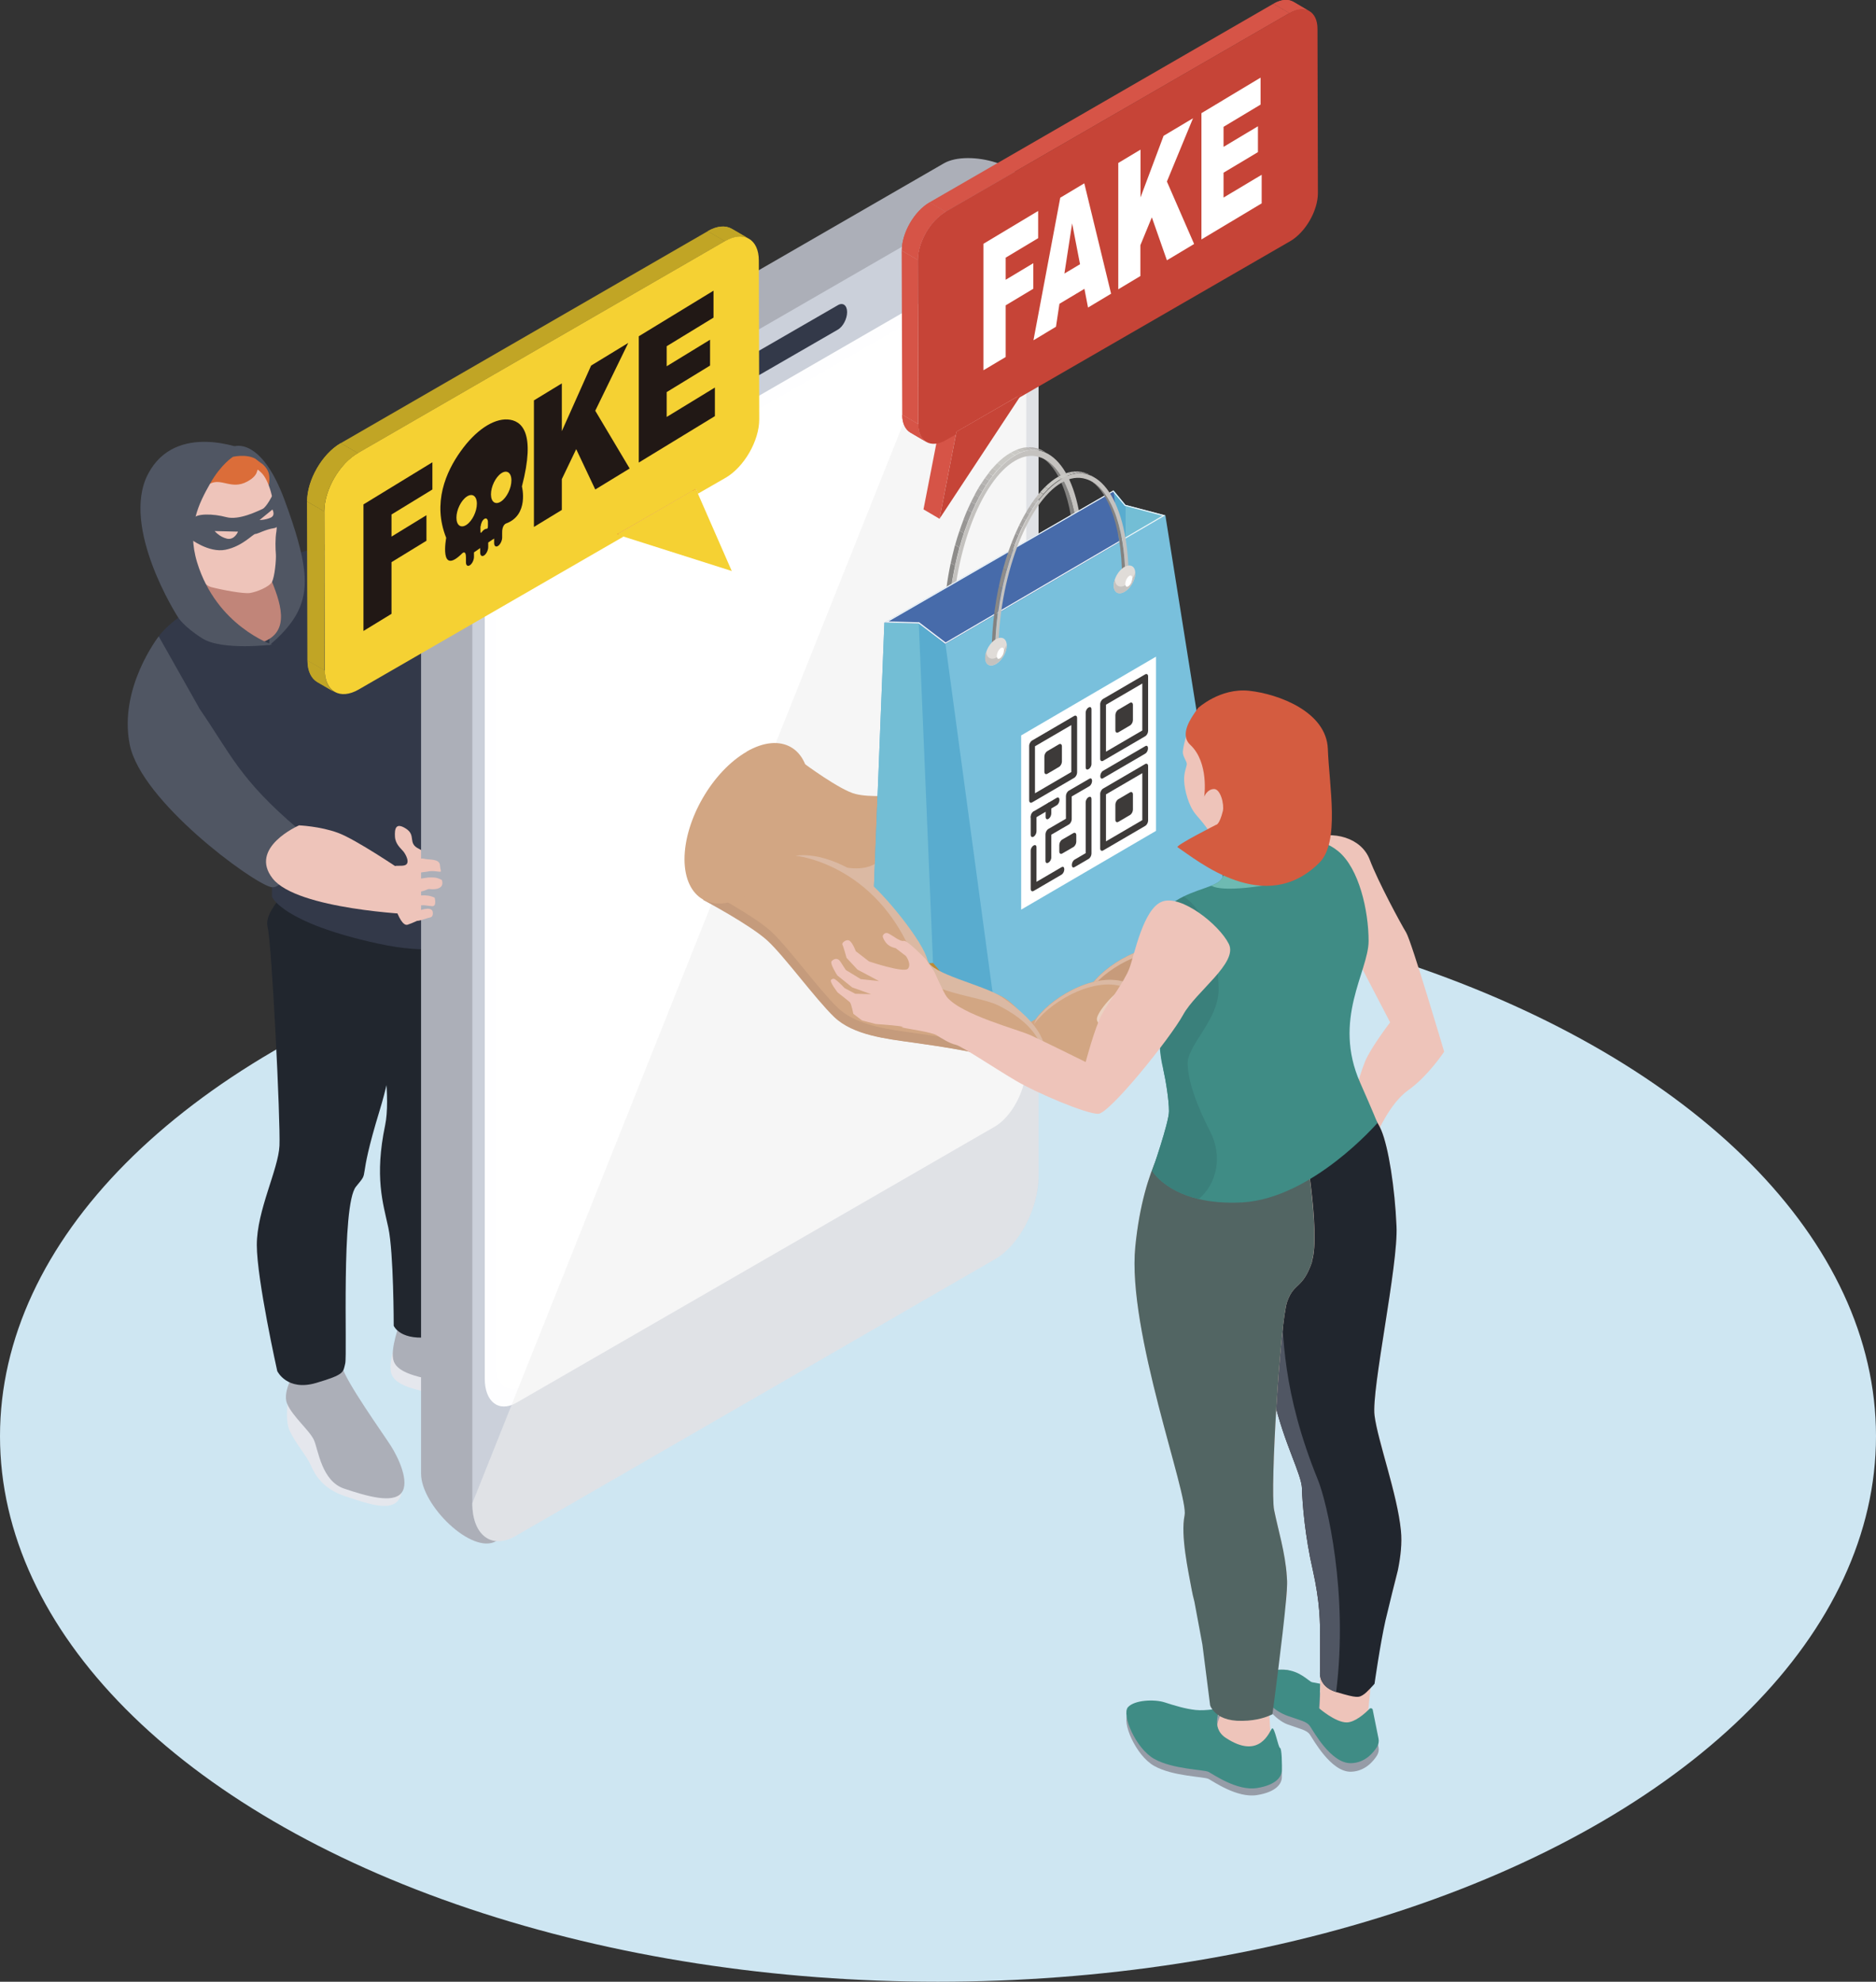 <?xml version="1.0" encoding="UTF-8"?>
<svg xmlns="http://www.w3.org/2000/svg" xmlns:xlink="http://www.w3.org/1999/xlink" viewBox="0 0 135.8 143.44">
  <rect x="0" y="0" width="135.8" height="143.44" fill="#333333" stroke="none"/>
  <defs>
    <style>
      .cls-1 {
        fill: none;
      }

      .cls-2 {
        clip-path: url(#clippath);
      }

      .cls-3 {
        fill: #f0f7fa;
      }

      .cls-4 {
        fill: #f5d133;
      }

      .cls-5 {
        fill: #ebd2c2;
      }

      .cls-6 {
        fill: #eec4ba;
      }

      .cls-7 {
        fill: #fff;
      }

      .cls-8 {
        fill: #fefeff;
      }

      .cls-9 {
        fill: #e5e7ed;
      }

      .cls-10 {
        fill: #989694;
      }

      .cls-11 {
        fill: #969ca7;
      }

      .cls-12 {
        fill: #926d33;
      }

      .cls-13 {
        fill: #9c9a99;
      }

      .cls-14 {
        fill: #92918f;
      }

      .cls-15 {
        fill: #c1bfbb;
      }

      .cls-16 {
        fill: #b6b4b2;
      }

      .cls-17 {
        fill: #bb9072;
      }

      .cls-18 {
        fill: #333949;
      }

      .cls-19 {
        fill: #8e8c8a;
      }

      .cls-20 {
        fill: #cee6f2;
      }

      .cls-21 {
        fill: #b1afad;
      }

      .cls-22 {
        fill: #bd8b34;
      }

      .cls-23 {
        fill: #bbb9b7;
      }

      .cls-24 {
        fill: #a7a5a3;
      }

      .cls-25 {
        fill: #d9632f;
      }

      .cls-26 {
        fill: #c1a525;
      }

      .cls-27 {
        fill: #c18579;
      }

      .cls-28 {
        fill: #aba9a7;
      }

      .cls-29 {
        fill: #c59b7c;
      }

      .cls-30 {
        fill: #cbd0da;
      }

      .cls-31 {
        fill: #cac9c5;
      }

      .cls-32 {
        fill: #dbb9a3;
      }

      .cls-33 {
        fill: #d45c40;
      }

      .cls-34 {
        fill: #d2a683;
      }

      .cls-35 {
        fill: #c79b7b;
      }

      .cls-36 {
        fill: #c64437;
      }

      .cls-37 {
        fill: #c4c2bf;
      }

      .cls-38 {
        fill: #d65447;
      }

      .cls-39 {
        fill: #db6d39;
      }

      .cls-40 {
        fill: #e0dcd8;
      }

      .cls-41 {
        fill: #acafb8;
      }

      .cls-42 {
        fill: #c5c4c0;
      }

      .cls-43 {
        fill: #21262e;
      }

      .cls-44 {
        fill: #211815;
      }

      .cls-45 {
        fill: #3f8c85;
      }

      .cls-46 {
        fill: #a2a09f;
      }

      .cls-47 {
        fill: #6ebab2;
      }

      .cls-48 {
        fill: #888785;
      }

      .cls-49 {
        fill: #59accf;
      }

      .cls-50 {
        fill: #476baa;
      }

      .cls-51 {
        fill: #3a807b;
      }

      .cls-52 {
        fill: #3d3a39;
      }

      .cls-53 {
        fill: #838280;
      }

      .cls-54 {
        fill: #73bed5;
      }

      .cls-55 {
        fill: #505663;
      }

      .cls-56 {
        fill: #79c0dc;
      }

      .cls-57 {
        fill: #526563;
      }

      .cls-57, .cls-58 {
        mix-blend-mode: multiply;
      }

      .cls-59 {
        clip-path: url(#clippath-1);
      }

      .cls-60 {
        clip-path: url(#clippath-4);
      }

      .cls-61 {
        clip-path: url(#clippath-3);
      }

      .cls-62 {
        clip-path: url(#clippath-2);
      }

      .cls-63 {
        clip-path: url(#clippath-7);
      }

      .cls-64 {
        clip-path: url(#clippath-8);
      }

      .cls-65 {
        clip-path: url(#clippath-6);
      }

      .cls-66 {
        clip-path: url(#clippath-5);
      }

      .cls-58 {
        fill: #eeeeef;
        opacity: .57;
      }

      .cls-67 {
        clip-path: url(#clippath-22);
      }

      .cls-68 {
        clip-path: url(#clippath-25);
      }

      .cls-69 {
        clip-path: url(#clippath-19);
      }

      .cls-70 {
        isolation: isolate;
      }
    </style>
    <clipPath id="clippath">
      <path class="cls-1" d="m78.11,40.45l-.32-.19s-.05-.05-.05-.1c0-2.02-.3-3.72-.81-4.98-.41-1.02-.96-1.75-1.59-2.12l.32.19c.63.37,1.18,1.09,1.6,2.12.5,1.26.8,2.96.81,4.97,0,.05.02.09.05.1Z"/>
    </clipPath>
    <clipPath id="clippath-1">
      <path class="cls-1" d="m75.57,32.67l.32.19c-.15-.09-.31-.16-.48-.21-.59-.18-1.24-.1-1.94.3l-.32-.19c.69-.4,1.35-.49,1.94-.31.16.05.32.12.48.21Z"/>
    </clipPath>
    <clipPath id="clippath-2">
      <path class="cls-1" d="m68.67,45.9l-.32-.19s-.05-.05-.05-.1c0-2.06.29-4.15.8-6.04.51-1.89,1.24-3.59,2.12-4.87.59-.86,1.24-1.53,1.93-1.93l.32.19c-.69.4-1.35,1.07-1.93,1.93-.88,1.28-1.61,2.99-2.12,4.88-.51,1.89-.8,3.98-.8,6.04,0,.05.02.08.05.1Z"/>
    </clipPath>
    <clipPath id="clippath-3">
      <path class="cls-1" d="m81.5,42.04l-.24-.14s-.04-.04-.04-.08c0-2.02-.31-3.73-.81-4.99-.41-1.03-.96-1.76-1.6-2.13l.24.14c.64.37,1.19,1.1,1.6,2.13.51,1.26.81,2.97.81,4.99,0,.04.01.06.04.08Z"/>
    </clipPath>
    <clipPath id="clippath-4">
      <path class="cls-1" d="m78.98,34.41l.24.14c-.15-.09-.31-.16-.47-.2-.58-.18-1.23-.09-1.91.3l-.24-.14c.68-.39,1.33-.48,1.91-.3.16.05.32.12.47.21Z"/>
    </clipPath>
    <clipPath id="clippath-5">
      <path class="cls-1" d="m72.06,47.49c-.08-.05-.16-.09-.24-.14-.02-.01-.03-.04-.03-.08,0-2.05.29-4.13.8-6.02.51-1.89,1.24-3.57,2.11-4.85.58-.85,1.23-1.51,1.91-1.9l.24.14c-.68.39-1.33,1.06-1.91,1.9-.87,1.27-1.59,2.96-2.11,4.85-.51,1.88-.8,3.97-.8,6.02,0,.04.01.06.04.08Z"/>
    </clipPath>
    <clipPath id="clippath-6">
      <path class="cls-26" d="m52.97,16.56l1.24.72c-.44-.26-1.06-.22-1.74.17l-1.24-.72c.68-.39,1.29-.43,1.74-.17Z"/>
    </clipPath>
    <clipPath id="clippath-7">
      <path class="cls-26" d="m24.21,50.09l-1.24-.72c-.44-.26-.71-.8-.71-1.56l1.24.72c0,.77.28,1.31.71,1.56Z"/>
    </clipPath>
    <clipPath id="clippath-8">
      <path class="cls-26" d="m23.47,37.01l-1.24-.72c0-1.54,1.09-3.44,2.43-4.21l1.24.72c-1.34.77-2.44,2.67-2.43,4.21Z"/>
    </clipPath>
    <clipPath id="clippath-19">
      <path class="cls-38" d="m94.78.81l-1.16-.68c-.37-.21-.87-.18-1.43.14l1.16.68c.56-.32,1.07-.35,1.43-.14Z"/>
    </clipPath>
    <clipPath id="clippath-22">
      <path class="cls-38" d="m65.9,31.31l1.16.68c-.36-.21-.59-.66-.59-1.29l-1.16-.68c0,.63.23,1.08.59,1.29Z"/>
    </clipPath>
    <clipPath id="clippath-25">
      <path class="cls-38" d="m68.45,15.33l-1.16-.68c-1.11.64-2.01,2.21-2.01,3.48l1.16.68c0-1.27.9-2.84,2.01-3.48Z"/>
    </clipPath>
  </defs>
  <g class="cls-70">
    <g id="_レイヤー_2" data-name="レイヤー 2">
      <g id="_01" data-name="01">
        <g>
          <ellipse class="cls-20" cx="67.9" cy="103.95" rx="67.9" ry="39.49"/>
          <g>
            <g>
              <g>
                <g>
                  <path class="cls-9" d="m28.82,96.59s-.8,2.06-.47,2.89c.47,1.17,2.97,1.17,3.83,1.72.86.55,1.48,1.09,3.43,1.48,1.95.39,1.95.55,2.5.08s.78-1.64-.47-2.73c-1.25-1.09-5.07-3.51-5.46-4.53-.39-1.01-2.73-.23-3.36,1.09Z"/>
                  <path class="cls-41" d="m28.98,95.66s-.8,2.06-.47,2.89c.47,1.17,2.97,1.17,3.83,1.72.86.55,1.41,1.56,3.36,1.95,1.95.39,1.95.55,2.5.08.55-.47.7-1.56-1.33-3.12-1.32-1.01-4.14-3.59-4.53-4.61-.39-1.01-2.73-.23-3.36,1.09Z"/>
                  <path class="cls-9" d="m21.01,100.18s-.47,2.34-.08,3.28c.39.94,1.25,1.87,1.56,2.58.31.7.86,1.72,2.5,2.26,1.64.55,3.2,1.09,3.83.31.62-.78,0-1.95-.55-2.81-.55-.86-3.28-4.68-3.51-5.7-.23-1.01-3.75.08-3.75.08Z"/>
                  <path class="cls-41" d="m21.48,99.09s-1.09,1.56-.7,2.5c.39.94,1.64,1.95,1.95,2.65.31.7.55,2.97,2.19,3.51,1.64.55,3.51,1.09,4.14.31.62-.78-.23-2.58-.78-3.43-.55-.86-3.28-4.68-3.51-5.7-.23-1.01-3.28.16-3.28.16Z"/>
                  <path class="cls-43" d="m21.4,63.88s-2.34,1.95-2.03,3.2c.31,1.25.94,14.13.86,15.85-.08,1.72-1.64,4.68-1.64,7.18,0,2.5,1.48,9.13,1.48,9.13,0,0,.7,1.48,2.81.86,2.11-.62,1.95-.78,2.11-1.41.16-.62-.31-11.48.78-12.8,1.09-1.33,0,.08,1.72-5.54,1.72-5.62,2.11-13.82,1.87-15.07-.23-1.25-7.96-1.41-7.96-1.41Z"/>
                  <path class="cls-43" d="m25.93,67.08s2.73,10.62,1.95,14.36c-.78,3.75-.16,5.62.23,7.42.39,1.8.39,7.1.39,7.1,0,0,.47,1.17,2.89.78,2.42-.39,1.87-3.04,1.8-5-.08-1.95.47-9.6.78-12.02.31-2.42,2.03-5.31,1.48-10.62-.55-5.31-.78-4.68-.78-4.68l-8.74,2.65Z"/>
                </g>
                <g>
                  <path class="cls-6" d="m35.87,34.03s.04-.33-1.27-1.15c-1.31-.82-2.51-1.43-2.74-1.25-.24.17-1.15,1.4-1.37,1.91-.22.52-.71,1.44.33,1.63,1.04.19,1.03.34,1.03.34,0,0-.24.39-.59.43-.35.05-1.19-.21-1.6.04-.41.24-.75.45-.55.72.19.27.78.26,1.38.2.6-.06,1.46.13,1.84.19.38.05,2.46-.45,2.87-1.21.41-.76.68-1.84.68-1.84Z"/>
                  <path class="cls-43" d="m22.85,39.74s2.93-1.64,4.8-1.29c1.87.35,4.8,1.17,5.97.94,1.17-.23,3.98-1.05,5.62.12,1.64,1.17,1.17,2.11.23,3.51-.94,1.41-3.51,1.52-6.32,1.87-2.81.35-3.75.59-3.75.59,0,0-3.28,2.93-4.8,1.52-1.52-1.41-1.99-5.97-1.76-7.26Z"/>
                  <path class="cls-6" d="m34.21,33.3s6.09,5.39,6.44,7.49c.35,2.11-.94,3.16-2.11,3.04-1.17-.12-3.86-4.22-5.15-5.74-1.29-1.52-1.29-2.58-1.29-2.58,0,0,1.41-2.34,2.11-2.22Z"/>
                  <path class="cls-18" d="m18.99,41.26s2.46-1.41,3.86-1.52c1.41-.12,5.27,2.69,6.32,4.45,1.05,1.76,4.92,10.07,5.86,14.75.94,4.68.47,7.61.47,7.61,0,0-1.05,3.28-8.08,1.76-7.03-1.52-7.73-3.4-7.73-3.4v-4.68s-2.69-2.58-5.04-5.5c-2.34-2.93-4.68-6.56-3.16-8.67,1.52-2.11,7.49-4.8,7.49-4.8Z"/>
                </g>
                <path class="cls-55" d="m14.42,51.25l-2.93-5.19s-2.92,3.73-2.1,7.83c.82,4.1,8.8,9.95,10.2,10.31,1.41.35,1.98-4.21,1.98-4.21-4.26-3.62-4.86-5.41-7.16-8.74Z"/>
                <path class="cls-55" d="m16.95,32.31s1.93-.74,3.64,3.86c1.71,4.61,1.71,6.32,1.11,7.8-.59,1.49-2.23,2.75-2.23,2.75,0,0,.45-4.46-.45-6.39-.89-1.93-2.3-4.61-2.3-4.61l.22-3.42Z"/>
                <path class="cls-27" d="m17.61,38.6s.03,1.29.59,1.76c.56.47.65-.33,1.35,1.4.7,1.73,1.61,3.99-.62,4.75-2.22.76-3.6-1.02-4.54-2.17-.94-1.14-1.29-3.84-1.29-3.84l4.51-1.9Z"/>
                <g>
                  <path class="cls-39" d="m15.3,40.68s-.45,1.37-2.34.47c-1.89-.9-3.69-5.58-.9-7.71,2.79-2.13,4.96-1.23,6.05-.49,1.09.74,1.66,1.02,1.27,2.51-.39,1.49-4.08,5.22-4.08,5.22Z"/>
                  <path class="cls-6" d="m12.78,38.43c.14-.04-1.07-.81-1.09-.2-.02.6.27,1.5.93,2.02.66.52,1.04.36,1.04.36,0,0,.89,1.68,1.61,1.88.72.19,2.36.51,2.84.43s1.36-.43,1.57-.79c.21-.37.32-1.64.29-2.02-.03-.38-.06-1.09.04-1.66.1-.58-.21-.68-.18-1.39.04-.71-.35-2.32-.92-2.85-.57-.53.12.04-1.02.65-1.14.61-1.85-.28-2.68.15-.84.42-1.28,1.11-1.11,2.27.16,1.16-.15,2.11-.51,2.16-.37.05-.8-1-.8-1Z"/>
                </g>
                <path class="cls-55" d="m16.87,33.06s-.87.54-1.66,1.94c-.79,1.4-1.72,3.16-.94,5.71,1.41,4.61,5.43,5.95,5.43,5.95,0,0-3.64.45-5.05-.45-1.41-.89-1.78-1.56-1.78-1.56,0,0-4.16-6.47-2.16-10.33,2.01-3.86,6.99-1.78,6.99-1.78l1.26,1.04s-.52-.82-2.08-.52Z"/>
                <g>
                  <path class="cls-6" d="m21.63,59.74s1.53.06,2.83.54c1.3.47,4.61,2.72,4.61,2.72l.83,3.19s-8.39-.35-10.16-2.6c-1.77-2.24,1.89-3.84,1.89-3.84Z"/>
                  <path class="cls-6" d="m31.59,63.29s-.4-1.45-1.26-1.85c-.85-.4-.18-.97-.94-1.46-.76-.49-.83.03-.8.58.03.55.45.87.61,1.07.16.19.56.9.06,1.01-.49.11-.98-.23-1.06.74-.08.96.66,3.77,1.31,3.55.64-.22,2.36-.93,2.32-2.16-.05-1.23-.25-1.47-.25-1.47Z"/>
                </g>
              </g>
              <g>
                <g>
                  <g>
                    <path class="cls-41" d="m30.48,37.85v68.81c0,2.31,3.7,5.89,5.43,4.89l32.43-22.57c1.73-1,3.13-3.68,3.13-5.98l3.08-68.81c0-2.31-4.49-3.37-6.22-2.37l-34.73,20.05c-1.73,1-3.13,3.68-3.13,5.99Z"/>
                    <path class="cls-30" d="m34.19,39.99v68.81c0,2.31,1.4,3.37,3.13,2.37l34.73-20.05c1.73-1,3.13-3.68,3.13-5.98V16.33c0-2.31-1.4-3.37-3.13-2.37l-34.73,20.05c-1.73,1-3.13,3.68-3.13,5.99Z"/>
                    <path class="cls-8" d="m74.29,77.15V20.54c0-1.69-1.03-2.47-2.3-1.74l-34.6,19.98c-1.27.73-2.3,2.7-2.3,4.4v56.61c0,1.69,1.03,2.47,2.3,1.74l34.6-19.97c1.27-.73,2.3-2.7,2.3-4.4Z"/>
                    <path class="cls-7" d="m36.59,100.41c.35.2.78.17,1.21-.08l34.6-19.97c.17-.1.48-.31.69-.67.18-.31.39-.91.39-1.6V21.49c0-.75-.25-1.33-.69-1.58-.35-.2-.78-.17-1.21.08l-34.6,19.97c-.17.1-.48.31-.69.67-.18.31-.39.91-.39,1.6v56.61c0,.75.25,1.33.69,1.58Z"/>
                  </g>
                  <path class="cls-58" d="m34.19,108.81c0,2.31,1.4,3.37,3.13,2.37l34.73-20.05c1.73-1,3.13-3.68,3.13-5.98V16.33c0-2.31-1.4-3.37-3.13-2.37l-37.86,94.85Z"/>
                  <path class="cls-18" d="m54.9,27.18l5.75-3.32c.37-.21.67-.78.67-1.27s-.3-.72-.67-.5l-5.75,3.32c-.37.21-.67.78-.67,1.27,0,.49.3.72.67.5Z"/>
                  <g>
                    <path class="cls-47" d="m42.51,33.17c0,.68.48.95,1.07.61.59-.34,1.07-1.17,1.07-1.85,0-.68-.48-.95-1.07-.61-.59.34-1.07,1.17-1.07,1.85Z"/>
                    <path class="cls-18" d="m42.48,34.45c-.42-.24-.65-.71-.65-1.28,0-.93.61-1.97,1.41-2.44.5-.29,1.03-.32,1.44-.08.42.24.65.71.65,1.28,0,.93-.61,1.97-1.41,2.44-.27.16-.56.24-.82.24-.22,0-.43-.05-.62-.16Zm1.44-2.53c-.38.22-.73.82-.68,1.28.38-.22.73-.82.73-1.3-.01,0-.03.01-.05.02Z"/>
                  </g>
                </g>
                <g>
                  <g>
                    <path class="cls-34" d="m53.55,61.5s8.83,10.44,16.51,12.68c1.35.39,5.97,3.74,8.89,2.61-2.31-1.26-1.74-3.17-3.13-5.11-.53-.75-1.04-1.52-1.51-2.32-.81-.83-1.56-1.72-2.18-2.69-1.47-2.3-2.59-5.02-2.87-7.77-1.11-.47-2.55-1.15-3.49-1.23-1.39-.13-2.74.07-3.84-.2-1.1-.26-3.74-2.22-3.74-2.22l-4.64,6.25Z"/>
                    <path class="cls-32" d="m64.7,58.42s.99,6.67-5.7,3.65c-.07-.03,1.64.6,2.92,1.42.96.61,1.53,1.49,1.53,1.49,1.47-2.35,1.99-4.63,1.25-6.55Z"/>
                    <g>
                      <g class="cls-70">
                        <g class="cls-70">
                          <g class="cls-2">
                            <g class="cls-70">
                              <path class="cls-53" d="m78.11,40.45l-.32-.19s-.05-.05-.05-.1c0-2.02-.3-3.72-.81-4.98-.41-1.02-.96-1.75-1.59-2.12l.32.19c.63.37,1.18,1.09,1.6,2.12.5,1.26.8,2.96.81,4.97,0,.05.02.09.05.1h0Z"/>
                            </g>
                          </g>
                        </g>
                        <g class="cls-70">
                          <g class="cls-59">
                            <g class="cls-70">
                              <path class="cls-31" d="m73.48,32.96l-.32-.19c.13-.08.27-.14.4-.2l.32.19c-.13.05-.27.12-.4.2h0Z"/>
                              <path class="cls-42" d="m73.88,32.76l-.32-.19c.11-.05.22-.09.34-.12l.32.19c-.11.03-.23.07-.34.12h0Z"/>
                              <path class="cls-15" d="m74.21,32.64l-.32-.19c.09-.02.18-.04.27-.06l.32.19c-.09.01-.18.03-.27.06h0Z"/>
                              <path class="cls-23" d="m74.48,32.59l-.32-.19c.08-.01.16-.02.24-.02l.32.19c-.08,0-.16.01-.24.02h0Z"/>
                              <path class="cls-16" d="m74.72,32.56l-.32-.19c.08,0,.15,0,.23,0l.32.19c-.07,0-.15,0-.22,0h0Z"/>
                              <path class="cls-21" d="m74.95,32.56l-.32-.19c.07,0,.15.01.22.03l.32.19c-.07-.01-.15-.02-.22-.03h0Z"/>
                              <path class="cls-28" d="m75.17,32.59l-.32-.19c.07.01.15.03.22.05l.32.19c-.07-.02-.15-.04-.22-.05h0Z"/>
                              <path class="cls-24" d="m75.39,32.64l-.32-.19s.02,0,.03,0c.07.02.14.05.21.07l.32.19c-.07-.03-.14-.05-.21-.08,0,0-.02,0-.02,0h0Z"/>
                              <path class="cls-46" d="m75.62,32.73l-.32-.19c.08.03.16.07.24.12l.32.19c-.08-.04-.16-.08-.24-.12h0Z"/>
                              <path class="cls-13" d="m75.87,32.84l-.32-.19s.02,0,.03.02l.32.19s-.02-.01-.03-.02h0Z"/>
                            </g>
                          </g>
                        </g>
                        <g class="cls-70">
                          <g class="cls-62">
                            <g class="cls-70">
                              <path class="cls-53" d="m68.67,45.9l-.32-.19s-.05-.05-.05-.1c0-.99.06-1.99.19-2.97l.32.19c-.13.98-.19,1.98-.19,2.97,0,.05.02.08.05.1h0Z"/>
                              <path class="cls-48" d="m68.82,42.83l-.32-.19c.08-.64.19-1.27.32-1.89l.32.19c-.13.62-.24,1.25-.32,1.89h0Z"/>
                              <path class="cls-19" d="m69.14,40.94l-.32-.19c.09-.4.18-.79.28-1.18.01-.04.02-.08.03-.13l.32.19s-.02.08-.03.13c-.1.38-.2.78-.28,1.18h0Z"/>
                              <path class="cls-14" d="m69.46,39.63l-.32-.19c.1-.35.2-.7.32-1.03l.32.19c-.11.34-.22.68-.32,1.03h0Z"/>
                              <path class="cls-10" d="m69.78,38.6l-.32-.19c.1-.28.19-.56.3-.83l.32.19c-.1.27-.2.54-.3.83h0Z"/>
                              <path class="cls-13" d="m70.07,37.78l-.32-.19c.09-.23.18-.46.28-.69l.32.19c-.1.22-.19.45-.28.69h0Z"/>
                              <path class="cls-46" d="m70.35,37.09l-.32-.19c.09-.2.18-.39.27-.58l.32.19c-.09.19-.18.38-.26.58h0Z"/>
                              <path class="cls-24" d="m70.62,36.51l-.32-.19c.08-.17.17-.34.26-.5l.32.19c-.09.16-.17.33-.26.5h0Z"/>
                              <path class="cls-28" d="m70.87,36.01l-.32-.19c.08-.15.16-.3.25-.45l.32.19c-.08.14-.17.29-.25.45h0Z"/>
                              <path class="cls-21" d="m71.12,35.56l-.32-.19c.08-.14.16-.27.25-.4l.32.19c-.08.13-.16.27-.25.4h0Z"/>
                              <path class="cls-16" d="m71.37,35.16l-.32-.19c.06-.09.12-.18.18-.27.02-.03.05-.07.07-.1l.32.19s-.05.07-.07.1c-.06.09-.12.18-.18.27h0Z"/>
                              <path class="cls-23" d="m71.62,34.79l-.32-.19c.09-.12.17-.24.26-.35l.32.19c-.09.11-.18.23-.26.35h0Z"/>
                              <path class="cls-15" d="m71.87,34.43l-.32-.19c.09-.12.19-.24.28-.35l.32.19c-.1.11-.19.23-.28.35h0Z"/>
                              <path class="cls-42" d="m72.16,34.09l-.32-.19c.12-.13.23-.26.35-.38l.32.19c-.12.12-.24.24-.35.38h0Z"/>
                              <path class="cls-31" d="m72.51,33.71l-.32-.19c.31-.31.63-.56.97-.75l.32.19c-.33.19-.66.45-.97.75h0Z"/>
                            </g>
                          </g>
                        </g>
                        <path class="cls-37" d="m73.48,32.96c.69-.4,1.35-.48,1.94-.3.59.18,1.11.62,1.55,1.27.87,1.31,1.41,3.49,1.42,6.24,0,.1-.07.23-.16.28-.09.05-.16,0-.16-.09,0-2.02-.3-3.72-.81-4.97-.51-1.26-1.22-2.07-2.04-2.31-.54-.17-1.13-.09-1.74.27-.61.35-1.2.95-1.74,1.74-.54.79-1.04,1.78-1.45,2.89-.83,2.23-1.35,4.96-1.34,7.65,0,.1-.07.23-.16.28-.09.05-.16,0-.16-.09,0-2.06.29-4.15.8-6.04.51-1.89,1.24-3.59,2.12-4.88.58-.86,1.24-1.53,1.93-1.93Z"/>
                      </g>
                      <polygon class="cls-50" points="72.24 49.94 66.08 46.29 64.02 45.07 80.61 35.5 81.48 36.55 84.36 37.31 72.24 49.94"/>
                      <polygon class="cls-22" points="72.24 75.2 67.21 71.1 62.96 69.81 79.54 60.24 84.08 62.79 72.24 75.2"/>
                      <polygon class="cls-49" points="72.32 75.3 67.54 69.7 63.04 69.9 64.02 45.07 66.51 45.14 70.84 48.48 72.32 75.3"/>
                      <polygon class="cls-54" points="67.54 69.7 66.51 45.14 64.02 45.07 63.04 69.9 67.54 69.7"/>
                      <polygon class="cls-54" points="81.48 36.55 81.48 45.36 84.36 37.31 81.48 36.55"/>
                      <polygon class="cls-49" points="81.48 36.55 81.48 43.54 80.61 35.5 81.48 36.55"/>
                      <polygon class="cls-56" points="84.36 37.31 88.89 65.72 72.32 75.3 68.44 46.61 84.36 37.31"/>
                      <path class="cls-12" d="m72.09,46.53c.33-.19.61-.03.61.35,0,.39-.27.86-.61,1.05-.34.2-.61.04-.61-.35,0-.38.27-.85.61-1.05Z"/>
                      <path class="cls-12" d="m81.36,41.21c.33-.19.61-.03.61.35s-.27.86-.6,1.05c-.34.19-.61.04-.61-.35,0-.38.27-.85.61-1.05Z"/>
                      <path class="cls-3" d="m80.58,35.6l.83,1,.02.02h.03s2.69.71,2.69.71l-15.7,9.17-1.89-1.44-.02-.02h-.03s-2.19-.06-2.19-.06l16.26-9.39h0Zm.02-.11l-16.58,9.57,2.48.07,1.93,1.47,15.92-9.3-2.89-.76-.87-1.05h0Z"/>
                      <g class="cls-70">
                        <g class="cls-70">
                          <g class="cls-61">
                            <g class="cls-70">
                              <path class="cls-53" d="m81.5,42.04l-.24-.14s-.04-.04-.04-.08c0-2.02-.31-3.73-.81-4.99-.41-1.03-.96-1.76-1.6-2.13l.24.14c.64.37,1.19,1.1,1.6,2.13.51,1.26.81,2.97.81,4.99,0,.04.01.06.04.08h0Z"/>
                            </g>
                          </g>
                        </g>
                        <g class="cls-70">
                          <g class="cls-60">
                            <g class="cls-70">
                              <path class="cls-31" d="m76.84,34.65l-.24-.14c.13-.08.26-.14.39-.19l.24.14c-.13.05-.26.12-.39.19h0Z"/>
                              <path class="cls-42" d="m77.23,34.45l-.24-.14c.11-.05.22-.08.33-.11l.24.14c-.11.03-.22.07-.33.11h0Z"/>
                              <path class="cls-15" d="m77.56,34.34l-.24-.14c.09-.02.18-.04.27-.06l.24.14c-.09.01-.18.03-.27.06h0Z"/>
                              <path class="cls-23" d="m77.83,34.28l-.24-.14c.08-.01.16-.02.24-.02l.24.14c-.08,0-.16.01-.24.02h0Z"/>
                              <path class="cls-16" d="m78.06,34.26l-.24-.14c.08,0,.15,0,.23,0l.24.14c-.07,0-.15,0-.22,0h0Z"/>
                              <path class="cls-21" d="m78.29,34.26l-.24-.14c.07,0,.14.01.22.03l.24.14c-.07-.01-.14-.02-.22-.03h0Z"/>
                              <path class="cls-28" d="m78.51,34.29l-.24-.14c.07.01.14.03.21.05l.24.14c-.07-.02-.14-.04-.21-.05h0Z"/>
                              <path class="cls-24" d="m78.72,34.33l-.24-.14s.02,0,.03,0c.07.02.14.05.2.07l.24.14c-.06-.03-.13-.05-.2-.07,0,0-.02,0-.03,0h0Z"/>
                              <path class="cls-46" d="m78.95,34.41l-.24-.14c.08.03.16.07.24.12l.24.14c-.08-.04-.16-.08-.24-.12h0Z"/>
                              <path class="cls-13" d="m79.19,34.53l-.24-.14s.02,0,.03.02l.24.14s-.02-.01-.03-.02h0Z"/>
                            </g>
                          </g>
                        </g>
                        <g class="cls-70">
                          <g class="cls-66">
                            <g class="cls-70">
                              <path class="cls-53" d="m72.06,47.49l-.24-.14s-.03-.04-.03-.08c0-.99.06-1.98.19-2.96l.24.14c-.13.98-.19,1.97-.19,2.96,0,.04.01.06.04.08h0Z"/>
                              <path class="cls-48" d="m72.21,44.45l-.24-.14c.08-.64.19-1.27.32-1.88l.24.14c-.13.61-.24,1.24-.32,1.88h0Z"/>
                              <path class="cls-19" d="m72.54,42.57l-.24-.14c.09-.4.18-.79.29-1.18.01-.04.02-.08.03-.12l.24.14s-.02.08-.03.13c-.1.39-.2.78-.29,1.18h0Z"/>
                              <path class="cls-14" d="m72.86,41.27l-.24-.14c.1-.35.2-.69.32-1.03l.23.14c-.11.33-.22.68-.31,1.03h0Z"/>
                              <path class="cls-10" d="m73.17,40.24l-.23-.14c.09-.28.19-.55.29-.82l.24.14c-.1.27-.2.54-.29.82h0Z"/>
                              <path class="cls-13" d="m73.46,39.42l-.24-.14c.09-.23.18-.46.28-.68l.24.14c-.1.22-.19.45-.28.68h0Z"/>
                              <path class="cls-46" d="m73.74,38.74l-.24-.14c.09-.2.17-.39.26-.58l.24.14c-.09.19-.18.38-.26.58h0Z"/>
                              <path class="cls-24" d="m74.01,38.16l-.24-.14c.08-.17.17-.34.25-.5l.24.14c-.09.16-.17.33-.25.5h0Z"/>
                              <path class="cls-28" d="m74.26,37.66l-.24-.14c.08-.15.16-.3.25-.44l.24.14c-.08.14-.16.29-.25.44h0Z"/>
                              <path class="cls-21" d="m74.51,37.22l-.24-.14c.08-.14.16-.27.24-.4l.24.14c-.08.13-.16.26-.25.4h0Z"/>
                              <path class="cls-16" d="m74.75,36.82l-.24-.14c.06-.09.12-.18.18-.27.02-.03.04-.06.06-.1l.24.14s-.04.06-.07.1c-.06.09-.12.18-.18.27h0Z"/>
                              <path class="cls-23" d="m74.99,36.45l-.24-.14c.08-.12.17-.24.26-.35l.24.14c-.09.11-.17.23-.26.35h0Z"/>
                              <path class="cls-15" d="m75.25,36.11l-.24-.14c.09-.12.19-.23.28-.34l.24.14c-.09.11-.19.23-.28.34h0Z"/>
                              <path class="cls-42" d="m75.53,35.76l-.24-.14c.11-.13.23-.26.35-.37l.24.14c-.12.12-.23.24-.35.37h0Z"/>
                              <path class="cls-31" d="m75.88,35.39l-.24-.14c.31-.3.63-.56.95-.74l.24.14c-.33.19-.65.44-.96.74h0Z"/>
                            </g>
                          </g>
                        </g>
                        <path class="cls-37" d="m76.84,34.65c.68-.39,1.33-.48,1.91-.3.58.18,1.1.61,1.54,1.27.87,1.31,1.41,3.48,1.41,6.22,0,.08-.05.17-.12.21-.07.04-.12,0-.12-.07,0-2.02-.3-3.73-.81-4.99-.51-1.26-1.22-2.08-2.05-2.32-.55-.17-1.14-.09-1.76.27-.62.36-1.21.96-1.76,1.77-.54.8-1.04,1.79-1.46,2.91-.83,2.24-1.36,4.98-1.35,7.68,0,.08-.05.17-.12.21-.07.04-.12,0-.12-.07,0-2.05.29-4.13.8-6.02.51-1.89,1.24-3.58,2.11-4.85.58-.85,1.23-1.51,1.91-1.9Z"/>
                      </g>
                      <g>
                        <path class="cls-40" d="m72.09,46.27c.43-.25.78-.05.79.44,0,.5-.35,1.1-.78,1.35-.43.25-.78.05-.78-.45,0-.5.34-1.1.78-1.35Z"/>
                        <path class="cls-37" d="m72.17,47.57c-.42.24-.75.06-.78-.4-.05.15-.08.3-.08.44,0,.5.35.7.78.45.43-.25.78-.85.78-1.35,0-.02,0-.03,0-.05-.13.37-.39.73-.7.91Z"/>
                        <path class="cls-7" d="m72.61,47.36c-.1.22-.26.36-.37.32-.1-.05-.11-.26-.02-.48.1-.22.26-.36.37-.32.1.05.11.26.02.48Z"/>
                      </g>
                      <g>
                        <path class="cls-40" d="m81.4,41.04c.43-.25.78-.05.78.44,0,.5-.35,1.1-.78,1.35-.43.25-.78.05-.78-.45,0-.5.35-1.1.78-1.35Z"/>
                        <path class="cls-37" d="m81.48,42.35c-.41.24-.75.06-.78-.4-.05.15-.08.3-.08.44,0,.5.35.7.78.45.43-.25.78-.85.78-1.35,0-.02,0-.03,0-.05-.13.37-.39.73-.7.91Z"/>
                        <path class="cls-7" d="m81.91,42.14c-.1.22-.26.36-.37.32-.1-.05-.11-.26-.02-.48.1-.22.26-.36.36-.32.11.05.11.26.02.48Z"/>
                      </g>
                    </g>
                    <g>
                      <path class="cls-17" d="m89.54,66.98c-2.07-1.54-5.5.42-6.86,2.1-.3.37-.78.82-.18,1.89.34.62-1.79,1.79-1.38,2.02,1.01.56,3.73,0,4.48-.13.63-.11,1.35-1.45,1.75-1.96.51-.66,1.27-1.25,1.77-1.94.52-.71,1.2-1.42.43-2Z"/>
                      <path class="cls-32" d="m82.72,69.33c1.36-1.68,4.8-3.64,6.87-2.1.16.12.25.24.3.37,0-.22-.09-.43-.34-.62-2.07-1.54-5.5.42-6.86,2.1-.24.29-.59.64-.42,1.31-.03-.51.26-.8.46-1.06Z"/>
                      <path class="cls-5" d="m88.09,69.98s-1.41-.11-1.3-.76c.11-.65,1.58-2.4,2.09-2.31.76.13,1.2.4,1.13.85-.06.45-1.31,2.03-1.92,2.22Z"/>
                    </g>
                    <g>
                      <path class="cls-35" d="m86.29,69.13c-1.99-1.64-5.52.14-6.97,1.75-.31.35-.82.78-.27,1.88.31.64-1.88,1.7-1.48,1.95.98.61,3.72.19,4.48.1.64-.08,1.42-1.37,1.85-1.86.54-.63,1.33-1.19,1.86-1.84.55-.68,1.27-1.36.53-1.97Z"/>
                      <path class="cls-32" d="m79.24,71.25c1.45-1.61,4.97-3.39,6.96-1.75.23.19.32.39.32.59.16-.33.15-.65-.22-.96-1.99-1.64-5.52.14-6.96,1.75-.2.22-.47.48-.51.91.11-.23.28-.39.41-.55Z"/>
                      <path class="cls-5" d="m84.68,72.05s-1.4-.18-1.26-.82c.14-.65,1.7-2.32,2.2-2.21.76.17,1.18.46,1.09.91-.08.45-1.41,1.96-2.03,2.12Z"/>
                    </g>
                    <g>
                      <path class="cls-34" d="m82.26,71.56c-2-1.63-5.52.18-6.95,1.79-.31.35-.81.78-.26,1.88.32.63.02,1.18.42,1.43.98.61,2.73.18,2.96.24.62.17,1.04-1.02,1.46-1.52.54-.63,1.33-1.19,1.86-1.85.55-.69,1.26-1.37.52-1.97Z"/>
                      <path class="cls-32" d="m75.22,73.69c1.44-1.62,4.95-3.42,6.95-1.79.28.22.35.46.31.7.19-.36.22-.71-.18-1.04-2-1.63-5.52.18-6.95,1.79-.18.2-.42.43-.49.79.1-.18.25-.32.36-.45Z"/>
                      <path class="cls-5" d="m80.67,74.49s-1.4-.17-1.26-.81c.14-.65,1.69-2.33,2.19-2.22.76.17,1.18.45,1.1.9-.09.45-1.41,1.97-2.02,2.13Z"/>
                    </g>
                    <g>
                      <path class="cls-34" d="m50.99,65.14s3.42,1.81,4.65,2.96c1.24,1.15,3.44,4.19,4.81,5.51,1.37,1.32,3.76,1.58,5.69,1.85,1.93.27,5.65.81,6.85,1.45,1.87.99,2.09.65,2.38.11.68-1.3-1.53-4.28-2.94-4.94-1.41-.66-4.79-1.52-5.17-2.31-.38-.79-1.42-3.91-6.19-6.55-4.77-2.64-7.34-2.63-7.34-2.63,0,0-2.58,3.5-2.75,4.55Z"/>
                      <path class="cls-29" d="m75.3,77.01c.07-.13.11-.27.12-.43-.26.39-.66.5-2.24-.34-1.2-.64-4.92-1.18-6.85-1.45-1.93-.27-4.32-.53-5.69-1.85-1.37-1.32-3.57-4.36-4.81-5.51-1.24-1.15-4.66-2.96-4.66-2.96,0,0,0-.01,0-.02-.14.28-.23.51-.26.69,0,0,3.42,1.81,4.66,2.96,1.24,1.15,3.44,4.19,4.81,5.51,1.37,1.32,3.76,1.58,5.69,1.85,1.93.27,5.65.81,6.85,1.45,1.87.99,2.09.65,2.38.11Z"/>
                      <path class="cls-32" d="m66.46,70.26c.53,1.6,4.43,1.82,5.82,2.52,3.82,1.93,3.18,4.14,3.18,4.14.53-1.09,0-2.75-2.97-4.77-1.28-.87-5.14-1.64-5.36-2.67-.27-1.26-3.11-4.81-4.49-5.84-2.92-2.16-5.04-1.7-5.04-1.7,0,0,6.32.6,8.87,8.32Z"/>
                      <path class="cls-5" d="m72.46,76.73s2.09.93,2.2.89c.76-.23.89-1.1.36-1.53-.05-.04-1.9-1.11-2.08-.97-.42.33-.55.94-.49,1.61Z"/>
                    </g>
                  </g>
                  <path class="cls-34" d="m54.05,54.4c2.5-1.44,4.52-.28,4.53,2.58,0,2.87-2,6.36-4.5,7.8-2.49,1.44-4.52.28-4.53-2.58,0-2.86,2.01-6.35,4.5-7.79Z"/>
                </g>
                <polygon class="cls-7" points="83.68 47.53 73.92 53.23 73.92 65.84 83.68 60.14 83.68 47.53"/>
                <g>
                  <path class="cls-52" d="m79.85,57.08l3.05-1.78c.11-.06.21,0,.21.15v3.94c0,.15-.09.32-.21.39l-3.05,1.78c-.11.06-.21,0-.21-.15v-3.94c0-.35.42-.59.42-.24v3.94s-.21-.15-.21-.15l3.05-1.78-.21.39v-3.94s.21.15.21.15l-3.05,1.78c-.27.16-.27-.38,0-.54Z"/>
                  <path class="cls-52" d="m80.95,58.12l.85-.5v1.1s-.85.5-.85.5c0-.45,0-.9,0-1.1Z"/>
                  <path class="cls-52" d="m80.95,57.85l.85-.5c.11-.06.21,0,.21.15v1.1c0,.15-.09.32-.21.39l-.85.5c-.11.06-.21,0-.21-.15v-1.1c0-.15.09-.32.21-.39.11-.07.21,0,.21.15v1.1l-.21-.15.85-.5-.21.39v-1.1l.21.15-.85.5c-.11.07-.21,0-.21-.15s.09-.32.21-.39h0Z"/>
                  <path class="cls-52" d="m79.85,50.59l3.05-1.78c.11-.06.21,0,.21.15v3.94c0,.15-.09.32-.21.39l-3.05,1.78c-.11.06-.21,0-.21-.15v-3.94c0-.35.42-.59.42-.24,0,1.31,0,2.63,0,3.94l-.21-.15,3.05-1.78-.21.39v-3.94s.21.15.21.15l-3.05,1.78c-.27.16-.27-.38,0-.54Z"/>
                  <path class="cls-52" d="m79.01,51.35v3.94c0,.35-.42.59-.42.24v-3.94c0-.35.42-.59.42-.24Z"/>
                  <path class="cls-52" d="m79.85,55.79l3.05-1.78c.27-.16.27.38,0,.54l-3.05,1.78c-.27.16-.27-.38,0-.54Z"/>
                  <path class="cls-52" d="m74.82,58.73l1.67-.98c.27-.16.27.38,0,.54l-1.67.98c-.27.16-.27-.38,0-.54Z"/>
                  <path class="cls-52" d="m78.85,56.91l-1.48.86.21-.39v1.91c0,.15-.09.32-.21.39l-1.48.86.21-.39v1.91c0,.35-.42.59-.42.24v-1.91c0-.15.09-.32.21-.39l1.48-.86-.21.39v-1.91c0-.15.09-.32.21-.39l1.48-.86c.27-.16.27.38,0,.54h0Z"/>
                  <path class="cls-52" d="m79.01,57.84v3.94c0,.15-.09.32-.21.39l-1.01.59c-.27.16-.27-.38,0-.54l1.01-.59-.21.39v-3.94c0-.35.42-.59.42-.24Z"/>
                  <path class="cls-52" d="m76.84,63.31l-2.02,1.18c-.11.06-.21,0-.21-.15v-2.76c0-.35.42-.59.42-.24v2.76s-.21-.15-.21-.15l2.02-1.18c.27-.16.27.38,0,.54h0Z"/>
                  <path class="cls-52" d="m80.95,51.64l.85-.5v1.1s-.85.5-.85.5v-1.1Z"/>
                  <path class="cls-52" d="m80.95,51.37l.85-.5c.11-.06.21,0,.21.15v1.1c0,.15-.09.32-.21.39l-.85.5c-.11.06-.21,0-.21-.15v-1.1c0-.15.09-.32.21-.39.11-.07.21,0,.21.15v1.1l-.21-.15.85-.5-.21.39v-1.1l.21.15-.85.5c-.11.07-.21,0-.21-.15s.09-.32.21-.39Z"/>
                  <path class="cls-52" d="m74.71,53.6l3.05-1.78c.11-.06.21,0,.21.15v3.94c0,.15-.09.32-.21.39l-3.05,1.78c-.11.06-.21,0-.21-.15,0-1.31,0-2.63,0-3.94,0-.35.42-.59.42-.24,0,1.31,0,2.63,0,3.94l-.21-.15,3.05-1.78-.21.39v-3.94s.21.15.21.15l-3.05,1.78c-.27.16-.27-.38,0-.54Z"/>
                  <path class="cls-52" d="m75.81,54.64l.85-.5v1.1s-.85.5-.85.5v-1.1Z"/>
                  <path class="cls-52" d="m75.81,54.37l.85-.5c.11-.06.21,0,.21.15v1.1c0,.15-.09.32-.21.39l-.85.5c-.11.06-.21,0-.21-.15v-1.1c0-.15.09-.32.21-.39s.21,0,.21.15h0v1.1l-.21-.15.85-.5-.21.39v-1.1l.21.15-.85.5c-.11.07-.21,0-.21-.15,0-.15.09-.32.21-.39Z"/>
                  <path class="cls-52" d="m76.89,61.03l.81-.47v.47l-.81.47v-.47Z"/>
                  <path class="cls-52" d="m76.89,60.77l.81-.47c.11-.06.21,0,.21.15v.47c0,.15-.09.32-.21.39l-.81.47c-.11.06-.21,0-.21-.15v-.47c0-.15.09-.32.21-.39.11-.07.21,0,.21.15h0v.47l-.21-.15.81-.47-.21.39v-.47l.21.15-.81.47c-.11.07-.21,0-.21-.15,0-.15.09-.32.21-.39h0Z"/>
                  <path class="cls-52" d="m76.1,58.26v.62c0,.07-.02.15-.06.23-.08.15-.21.23-.29.17-.04-.03-.06-.08-.06-.16v-.62c0-.07.02-.15.06-.23.08-.15.21-.23.29-.17.04.03.06.08.06.16Z"/>
                  <path class="cls-52" d="m75.03,58.89v1.28c0,.15-.09.32-.21.39s-.21,0-.21-.15v-1.28c0-.15.09-.32.21-.39s.21,0,.21.15h0Z"/>
                </g>
                <g>
                  <path class="cls-6" d="m101.19,113.63c-.12.57-.26,1.11-.41,1.63-.37,1.28-.8,2.44-1,3.21-.22.87-.43,2.43-.57,3.72-.13,1.18-.21,2.13-.21,2.13,0,0,.28.41-1.05.73-1.33.32-1.81-.62-2.24-.86-.43-.24-.15-1.59-.15-1.59v-4.04c0-1.1,0-2.56-.53-4.93-.54-2.36-.76-4.81-.78-5.87-.02-1.05-1.29-3.25-2.04-6.49-.75-3.25-.63-17.39-.63-17.39l6.56-4.43s1.33,1.12,1.85,2.36c.52,1.25.97,4.15,1.1,6.94.13,2.8-1.83,11.85-1.59,13.7.24,1.85,1.66,5.68,1.91,8.34.09.9-.02,1.87-.22,2.83Z"/>
                  <path class="cls-6" d="m95.67,65.19s-2.49-3.83-.84-4.47c1.65-.65,3.72-.09,4.32,1.5.6,1.59,2.25,4.64,2.64,5.28.39.64,2.75,8.62,2.75,8.62,0,0-1.16,1.77-2.59,2.78-1.34.94-2.28,3.17-2.28,3.17v2.26s-1.7,2.11-1.7,2.11l-1.21.96-1.09.12s-.53-.06-.31-.25c.22-.19.35-.17.35-.17l-.79-.09s-.23-.33.34-.5c.58-.17,1.11-.23,1.21-.2.1.04.88-1.35.94-1.68.06-.34,0-1.14-.05-1.63-.05-.49.33-1.25.33-1.25l-.45.54s-.46.87-.8.96c-.33.09-.4.33-.67-.09-.27-.41.07-.89.12-.99.05-.1.58-.64.58-.64,0,0,.34-.86.61-1.19.28-.33.68-.62.79-.76.11-.13.53-1.7.93-2.71.4-1.01,1.83-2.87,1.83-2.87l-2.31-4.44-2.67-4.35Z"/>
                  <path class="cls-43" d="m91.57,85.61c0,3.88.06,13.12.64,15.66.75,3.25,2.02,5.44,2.04,6.49.02,1.05.23,3.51.78,5.87.53,2.36.53,3.83.53,4.93v2.36s-.03.16,0,.37c.05.36.29.91,1.16,1.18.02.01.04.01.07.02,1.47.44,1.57.37,1.86.2.16-.09.38-.31.56-.5.17-.17.29-.32.29-.32,0,0,.4-2.83.79-4.57.16-.69.85-3.49.9-3.65.2-.99.31-1.96.22-2.86-.26-2.66-1.68-6.49-1.91-8.34-.24-1.86,1.73-10.9,1.59-13.7-.12-2.79-.58-5.7-1.1-6.94-.52-1.24-1.85-2.36-1.85-2.36l-6.56,4.43s-.01.66-.01,1.73Z"/>
                  <path class="cls-55" d="m91.57,85.61c0,3.88.06,13.12.64,15.66.75,3.25,2.02,5.44,2.04,6.49.02,1.05.23,3.51.78,5.87.53,2.36.53,3.83.53,4.93v2.36s-.03.16,0,.37c.05.36.29.91,1.16,1.18.9-7.14-.66-13.74-1.32-15.36-2.6-6.39-2.52-10.54-2.66-13.34-.12-2.8.81-4.9.29-6.14-.34-.83-1.03-1.59-1.47-2.02Z"/>
                  <path class="cls-11" d="m95.56,122.51s-.34-.06-.58-.11c-.24-.04-.86-1.48-2-1.55-1.14-.06-2.24.47-1.93,1.48.3,1.01,1.28,2.17,2.17,2.49.9.32,1.37.4,1.6.73.23.33,1.52,2.71,2.96,2.69,1.02-.02,1.63-.75,1.9-1.18.11-.18.15-.39.11-.59l-.42-2.09c-.02-.11-.15-.15-.23-.08-.33.34-1.06.99-1.66.99-.82,0-2-1.03-2-1.03l.06-.9.02-.86Z"/>
                  <path class="cls-45" d="m95.56,121.87s-.34-.06-.58-.11-.86-.84-2-.9c-1.14-.06-2,.37-1.7,1.38.3,1.01,1.04,1.63,1.94,1.96.9.32,1.37.4,1.6.73.23.33,1.52,2.71,2.96,2.69,1.02-.01,1.63-.75,1.9-1.18.11-.18.15-.39.11-.59l-.42-2.09c-.02-.11-.15-.15-.23-.08-.33.34-1.06.99-1.66.99-.82,0-2-1.03-2-1.03l.06-.9.02-.86Z"/>
                  <path class="cls-6" d="m94.98,91.32c-.69,2.02-1.29,1.46-1.8,2.88-.51,1.42-1.25,13.59-.95,15.09.28,1.41.79,3.09.92,4.81.01.13.02.24.02.35,0,.07,0,.14,0,.21,0,.35-.02.72-.07,1.11-.2,1.63-.75,3.49-1.06,5.08-.19,1.02-.19,2.29-.15,3.33.05,1.07.15,1.88.15,1.88,0,0-.52.95-.48.95,0,0-1.68-.05-2.66-.39-.83-.29-1.1-1.54-.93-2.24.03-.13.48-.74.5-.82.14-.41-1.41-5.31-2-7.64-.09-.36-.16-.64-.19-.83-.26-1.42-.82-3.96-.52-5.42.3-1.46-4.17-13.33-3.57-19.43.6-6.11,2.75-8.43,2.75-8.43l9.38.2s1.33,7.28.64,9.3Z"/>
                  <path class="cls-11" d="m88.36,124.15s-1.06.21-1.81.13c-.74-.08-1.5-.31-2.24-.55-.74-.24-2.19-.18-2.66.35-.47.53.55,2.98,1.9,3.74,1.35.76,3.6.77,3.93.94.34.17,2.06,1.4,3.51,1.17,1.44-.23,1.78-.85,1.8-1.26.02-.4,0-1.61-.13-1.64-.13-.03-.4-1.57-.58-1.41-.18.17-.86,2.33-3.36.67-1.14-.76-.37-2.15-.37-2.15Z"/>
                  <path class="cls-45" d="m88.36,123.64s-1.06.21-1.81.13c-.74-.08-1.5-.31-2.24-.55-.74-.24-2.19-.18-2.66.35-.47.53.55,2.98,1.9,3.74,1.35.76,3.6.77,3.93.94.34.17,2.06,1.4,3.51,1.17,1.44-.23,1.78-.85,1.8-1.26.02-.4,0-1.61-.13-1.64-.13-.03-.4-1.57-.58-1.41-.18.17-.86,2.33-3.36.67-1.14-.76-.37-2.15-.37-2.15Z"/>
                  <path class="cls-57" d="m94.98,91.32c-.69,2.02-1.29,1.46-1.8,2.88-.51,1.42-1.25,13.59-.95,15.09.28,1.41.81,3.08.92,4.81.01.17.02.28.02.35,0,.05,0,.13,0,.21,0,.25-.03.63-.07,1.11-.24,2.72-.99,8.31-.99,8.31,0,0-.07.04-.22.1-.37.16-1.2.43-2.36.37-.48-.03-.85-.14-1.13-.28-.64-.33-.8-.83-.8-.83l-.56-4.4-.58-3.11c-.09-.36-.16-.64-.19-.83-.26-1.42-.82-3.96-.52-5.42.3-1.46-4.17-13.33-3.57-19.43.6-6.11,2.75-8.43,2.75-8.43l9.38.2s1.33,7.28.64,9.3Z"/>
                  <path class="cls-45" d="m84.19,77.31c.21.94.43,2.32.43,3.13s-1.22,4.31-1.22,4.31c0,0,.84,1.44,3.38,2.04.85.2,1.89.31,3.17.24,5.06-.31,9.76-5.75,9.76-5.75,0,0-.4-.99-1.24-2.89-2.05-4.61.6-8.08.6-10.28s-.69-5.25-2.19-6.49c-1.51-1.24-2.78-.52-2.78-.52,0,0-.49-.09-.63-1.03-.12-.95-.13-.95-.13-.95l-4.68,1.46s.43,2.58-.4,3.22c-.15.11-.36.22-.61.32-.56.22-1.29.43-1.98.77-.73.36-1.41.84-1.77,1.6-.84,1.82-2.17,4.28-1.4,5.47.77,1.21,1.29,1.81,1.38,2.84.08,1.03.08,1.54.3,2.5Z"/>
                  <path class="cls-51" d="m84.19,77.31c.21.94.43,2.32.43,3.13s-1.22,4.31-1.22,4.31c0,0,.84,1.44,3.38,2.04,1.28-1.1,1.76-3.05.82-4.89-.95-1.85-1.59-3.57-1.63-4.9-.04-1.33,2.24-3.18,2.24-5.37s-.69-5.24-2.19-6.49c-.11-.09-.21-.17-.32-.24-.73.36-1.41.84-1.77,1.6-.84,1.82-2.17,4.28-1.4,5.47.77,1.21,1.29,1.81,1.38,2.84.08,1.03.08,1.54.3,2.5Z"/>
                  <path class="cls-6" d="m78.59,76.87s.66-2.5,1.16-3.42c.5-.92,1.64-2.4,2-3.35.36-.94.99-4.32,2.37-4.84,1.38-.53,4.14,1.67,4.83,3.06.69,1.38-2.39,3.45-3.31,5.14-.93,1.69-5.31,7.14-6.14,7.16-.83.02-4.4-1.47-6.02-2.43-1.62-.96-3.86-2.47-4.3-2.57-.44-.09-1.04-.48-1.4-.7s-2.34-.5-2.49-.55c-.14-.05.4-.02-.21-.1-.61-.08-1.68-.15-1.68-.15l-1-.26-.63-.48s-.14-.74-.26-.85c-.12-.11-.87-.69-.87-.69,0,0-.64-.81-.47-.93.17-.11.22-.08.42.08.2.16.55.53.55.53l.77.41,1.15.03-1.37-.49-1.08-.87s-.56-.86-.41-1.03c.15-.17.44-.28.64.04.2.32.39.6.39.6l1.08.66,1.32.14-1.56-.83-.79-.85s-.23-.84-.3-.96c-.07-.12.3-.44.53-.27.23.18.44.75.44.75l.96.74s2.52.85,2.81.53c.29-.33-.14-.92-.14-.92l-.74-.57s-.46-.07-.71-.4c-.25-.33-.23-.49-.23-.49,0,0,.12-.32.42-.17.3.14.85.61,1.1.53.24-.08,1.58,1.31,1.58,1.31,0,0,.53.79.58.83.05.04.69,1.57.96,1.92,1.06,1.3,5.18,2.36,6.06,2.77.88.4,4.01,1.95,4.01,1.95Z"/>
                  <path class="cls-47" d="m94.78,62.09c-.16.52-.94,1.68-3.68,2.06-2.74.39-3.32,0-3.32,0l-.12-.04c.25-.1.46-.2.61-.32.82-.65.4-3.22.4-3.22l4.68-1.46s0,0,.13.95c.13.95.63,1.03.63,1.03,0,0,.84.48.68,1Z"/>
                  <g>
                    <path class="cls-6" d="m87.7,52.62c-.05-.01-1.78.47-1.78.47,0,0-.34,1.11-.29,1.44.05.33.28.57.28.77s-.23.61-.19,1.25c.03.63.31,1.78.85,2.41.53.61.86,1.04.9,1.16.04.12,2.55.75,3.8.18,1.25-.57.97-4.72.97-4.72l-4.54-2.97Z"/>
                    <path class="cls-33" d="m86.72,51.26s-.05.07-.14.19c-.31.46-1.24,1.69-.42,2.46,1.38,1.29,1.01,3.76,1.01,3.76,0,0,.19-.53.69-.56.5-.03.77,1.14.66,1.59-.25,1.02-.49,1-.49,1,0,0-2.96,1.5-2.79,1.62,1.44.96,6.33,5.06,10.27,1.12,1.49-1.49.71-5.53.61-8.23s-3.58-3.98-5.69-4.21c-2.11-.23-3.72,1.26-3.72,1.26Z"/>
                  </g>
                </g>
              </g>
            </g>
            <path class="cls-6" d="m30.72,34.33s1.31.84,1.31,1.17c0,.33-.08.47-.64.43-.57-.04-.54-.08-.9-.47-.36-.39-.65-.35-.62-.83.03-.49.07-.51.38-.48.31.03.48.18.48.18Z"/>
            <path class="cls-6" d="m30.41,33.26c-.16.25-.14.67-.08.87.06.2.67.7.67.7,0,0,1.18.64,1.33.4.15-.23.21-.42-.22-.63-.43-.21-.74-.34-.74-.34,0,0-.33-.93-.53-1.02-.2-.09-.42.02-.42.02Z"/>
            <path class="cls-6" d="m31.28,32.35s-.41.22-.5.52c-.09.3.22,1.14.49,1.27.27.13,1.21.41,1.27.28.06-.13.18-.59-.28-.73-.45-.14-.66-.5-.66-.5,0,0-.36-.35-.36-.52,0-.16.04-.34.04-.34Z"/>
            <path class="cls-6" d="m33.09,32.09l-.58-.44s-.81-.05-.97.15c-.16.2-.28.82-.3.88-.02.06.83,1.03,1.08.8.25-.22.15-.33,0-.53-.14-.19-.29-.45-.29-.45l.12-.49.54.18.4-.11Z"/>
            <g>
              <path class="cls-6" d="m29.8,62.31s.62-.24.92-.15c.3.09,1.1-.03,1.13.47.03.5.23.5-.27.44-.5-.06-.56.03-.97.06-.41.03-.77.53-.8-.83Z"/>
              <path class="cls-6" d="m31.99,63.7s-.23-.15-.53-.18c-.65-.06-.83.12-1.21.06-.38-.06-.5-.09-.5.24,0,.32-.21.74.38.74s.8-.24.97-.21c.18.03,1.12.09.89-.65Z"/>
              <path class="cls-6" d="m31.46,64.97s.18.65-.18.62c-.35-.03-.56-.09-.8-.06-.24.03-.32.3-.59.18-.27-.12-.35-.47-.09-.68.27-.21,1.06-.35,1.65-.06Z"/>
              <path class="cls-6" d="m31.31,65.94s.12.41-.18.47c-.3.06-.89.32-1,.21-.12-.12-.5-.44-.12-.59.38-.15,1.12-.44,1.3-.09Z"/>
            </g>
            <path class="cls-55" d="m20.22,37.09s.2,1.06-.39,1.14-1.18.42-1.35.42-.93.89-2.15,1.14c-1.22.25-2.57-.8-2.57-.8,0,0,0-1.01.21-1.43.21-.42,1.48-.38,2.41-.13s2.32-.46,2.62-.59c.3-.13.76-1.06.76-1.06l.46,1.31Z"/>
            <path class="cls-6" d="m17.23,38.48s-.25.63-.8.51c-.55-.13-.89-.55-.89-.55l1.69.04Z"/>
            <path class="cls-6" d="m19.72,36.88l-.93.76s.42,0,.8-.17c.38-.17.13-.59.13-.59Z"/>
            <g class="cls-70">
              <polygon class="cls-25" points="50.52 35.73 49.28 35.01 49.13 34.66 50.37 35.38 50.52 35.73"/>
              <polygon class="cls-25" points="44.65 38.69 43.4 37.97 43.89 38.12 45.14 38.84 44.65 38.69"/>
              <polygon class="cls-4" points="50.37 35.38 50.52 35.73 52.97 41.33 45.14 38.84 44.65 38.69 50.37 35.38"/>
              <polygon class="cls-25" points="44.65 38.69 43.4 37.97 49.13 34.66 50.37 35.38 44.65 38.69"/>
              <g>
                <path class="cls-26" d="m52.97,16.56l1.24.72c-.44-.26-1.06-.22-1.74.17l-1.24-.72c.68-.39,1.29-.43,1.74-.17Z"/>
                <g class="cls-65">
                  <g class="cls-70">
                    <path class="cls-26" d="m52.48,17.45l-1.24-.72c.68-.39,1.29-.43,1.74-.17l1.24.72c-.44-.26-1.06-.22-1.74.17h0Z"/>
                  </g>
                </g>
              </g>
              <g>
                <path class="cls-26" d="m24.21,50.09l-1.24-.72c-.44-.26-.71-.8-.71-1.56l1.24.72c0,.77.28,1.31.71,1.56Z"/>
                <g class="cls-63">
                  <g class="cls-70">
                    <path class="cls-26" d="m24.21,50.09l-1.24-.72c-.44-.26-.71-.8-.71-1.56l1.24.72c0,.77.28,1.31.71,1.56h0Z"/>
                  </g>
                </g>
              </g>
              <polygon class="cls-26" points="23.49 48.53 22.25 47.81 22.22 36.29 23.47 37.01 23.49 48.53"/>
              <polygon class="cls-26" points="25.9 32.8 24.66 32.08 51.24 16.73 52.48 17.45 25.9 32.8"/>
              <path class="cls-4" d="m52.48,17.45c1.34-.78,2.45-.15,2.45,1.4l.03,11.51c0,1.54-1.09,3.44-2.43,4.22l-2,1.15-.15-.35-5.72,3.3.49.15-19.19,11.08c-1.34.77-2.44.15-2.45-1.4l-.03-11.51c0-1.54,1.09-3.44,2.43-4.21l26.58-15.35Z"/>
              <g>
                <path class="cls-26" d="m23.47,37.01l-1.24-.72c0-1.54,1.09-3.44,2.43-4.21l1.24.72c-1.34.77-2.44,2.67-2.43,4.21Z"/>
                <g class="cls-64">
                  <g class="cls-70">
                    <path class="cls-26" d="m23.47,37.01l-1.24-.72c0-1.54,1.09-3.44,2.43-4.21l1.24.72c-1.34.77-2.44,2.67-2.43,4.21h0Z"/>
                  </g>
                </g>
              </g>
            </g>
            <g class="cls-70">
              <g>
                <path class="cls-38" d="m94.78.81l-1.16-.68c-.37-.21-.87-.18-1.43.14l1.16.68c.56-.32,1.07-.35,1.43-.14Z"/>
                <g class="cls-69">
                  <g class="cls-70">
                    <path class="cls-38" d="m94.78.81l-1.16-.68c-.37-.21-.87-.18-1.43.14l1.16.68c.56-.32,1.07-.35,1.43-.14h0Z"/>
                  </g>
                </g>
              </g>
              <polygon class="cls-38" points="73.96 28.52 72.8 27.84 72.61 28.12 73.78 28.8 73.96 28.52"/>
              <polygon class="cls-38" points="69.2 31.44 68.04 30.76 66.85 36.87 68.01 37.55 69.2 31.44"/>
              <polygon class="cls-36" points="69.24 31.24 69.2 31.44 68.01 37.55 73.78 28.8 73.96 28.52 69.24 31.24"/>
              <polygon class="cls-38" points="69.24 31.24 68.07 30.57 68.04 30.76 69.2 31.44 69.24 31.24"/>
              <polygon class="cls-38" points="73.96 28.52 72.8 27.84 68.07 30.57 69.24 31.24 73.96 28.52"/>
              <g>
                <path class="cls-38" d="m65.9,31.31l1.16.68c-.36-.21-.59-.66-.59-1.29l-1.16-.68c0,.63.23,1.08.59,1.29Z"/>
                <g class="cls-67">
                  <g class="cls-70">
                    <path class="cls-38" d="m66.47,30.7l-1.16-.68c0,.63.23,1.08.59,1.29l1.16.68c-.36-.21-.59-.66-.59-1.29h0Z"/>
                  </g>
                </g>
              </g>
              <polygon class="cls-38" points="66.44 18.81 65.27 18.13 65.31 30.02 66.47 30.7 66.44 18.81"/>
              <polygon class="cls-38" points="93.35 .95 92.18 .27 67.28 14.65 68.45 15.33 93.35 .95"/>
              <path class="cls-36" d="m68.45,15.33c-1.11.64-2.01,2.21-2.01,3.48l.03,11.89c0,1.27.91,1.79,2.02,1.15l.71-.41.04-.2,4.72-2.73-.19.28,19.62-11.33c1.11-.64,2.01-2.21,2.01-3.48l-.03-11.89c0-1.27-.91-1.79-2.02-1.15l-24.9,14.38Z"/>
              <g>
                <path class="cls-38" d="m68.45,15.33l-1.16-.68c-1.11.64-2.01,2.21-2.01,3.48l1.16.68c0-1.27.9-2.84,2.01-3.48Z"/>
                <g class="cls-68">
                  <g class="cls-70">
                    <path class="cls-38" d="m68.45,15.33l-1.16-.68c-1.11.64-2.01,2.21-2.01,3.48l1.16.68c0-1.27.9-2.84,2.01-3.48h0Z"/>
                  </g>
                </g>
              </g>
            </g>
            <g>
              <path class="cls-7" d="m71.2,17.64l3.95-2.37v1.97l-2.35,1.41v1.6l2-1.2v1.85l-2,1.2v3.74l-1.61.96v-9.15Z"/>
              <path class="cls-7" d="m78.51,20.9l-1.82,1.09-.25,1.66-1.63.98,1.94-10.32,1.74-1.04,1.94,7.99-1.67,1-.26-1.35Zm-.33-1.78l-.57-2.95-.56,3.63,1.14-.68Z"/>
              <path class="cls-7" d="m80.96,11.79l1.6-.96v3.46l1.67-4.46,2.13-1.27-1.89,4.58,1.97,4.52-1.97,1.18-1.09-3.11-.83,2.02v2.23l-1.6.96v-9.15Z"/>
              <path class="cls-7" d="m86.97,8.19l4.28-2.57v1.95l-2.68,1.61v1.45l2.49-1.49v1.87l-2.49,1.49v1.8l2.76-1.65v2.07l-4.36,2.61v-9.15Z"/>
            </g>
            <g>
              <path class="cls-44" d="m26.31,36.51l4.99-3.05v1.97l-2.96,1.81v1.6l2.53-1.55v1.85l-2.53,1.55v3.74l-2.03,1.24v-9.15Z"/>
              <path class="cls-1" d="m35.55,38.51l-2.29,1.4-.32,1.7-2.06,1.26,2.46-10.65,2.2-1.35,2.46,7.65-2.11,1.29-.33-1.31Zm-.42-1.72l-.72-2.85-.71,3.73,1.44-.88Z"/>
              <path class="cls-44" d="m38.65,28.98l2.02-1.23v3.46l2.12-4.75,2.69-1.64-2.39,4.91,2.49,4.18-2.49,1.52-1.38-2.92-1.04,2.17v2.23l-2.02,1.23v-9.15Z"/>
              <path class="cls-44" d="m46.24,24.34l5.41-3.3v1.95l-3.39,2.07v1.45l3.14-1.92v1.87l-3.14,1.92v1.8l3.49-2.13v2.07l-5.51,3.36v-9.15Z"/>
            </g>
            <path class="cls-44" d="m36.75,30.36c-1.06-.06-2.34.81-3.4,2.3-1.07,1.49-2.06,3.75-1.05,6.27,0,0-.54,2.82,1.17,1.11,0,0,.27-.25.26.33h0v.34c0,.22.13.31.29.2h0c.16-.11.29-.38.29-.6v-.33l.15-.1.3-.21v.33c0,.22.13.31.29.2h0c.16-.11.29-.38.29-.6v-.33l.29-.2.1-.06.04-.03v.33c0,.22.13.31.29.2h0c.16-.11.29-.38.29-.6v-.33h0c-.02-.56.26-.68.26-.68,1.71-.61,1.17-2.69,1.17-2.69,1.01-3.88.01-4.79-1.05-4.85Zm-2.97,7.62c-.41.28-.74.05-.74-.51s.33-1.24.74-1.52.74-.05.74.51-.33,1.24-.74,1.52Zm1.02.12c.01-.22.12-.45.26-.54s.24,0,.26.19c0,.08,0,.19,0,.3,0,.18-.03.22-.08.22-.12,0-.26.09-.38.26-.05.06-.08.06-.08-.12,0-.12,0-.22,0-.32Zm1.48-1.81c-.41.28-.74.05-.74-.51s.33-1.24.74-1.52.74-.05.74.51-.33,1.24-.74,1.52Z"/>
          </g>
        </g>
      </g>
    </g>
  </g>
</svg>